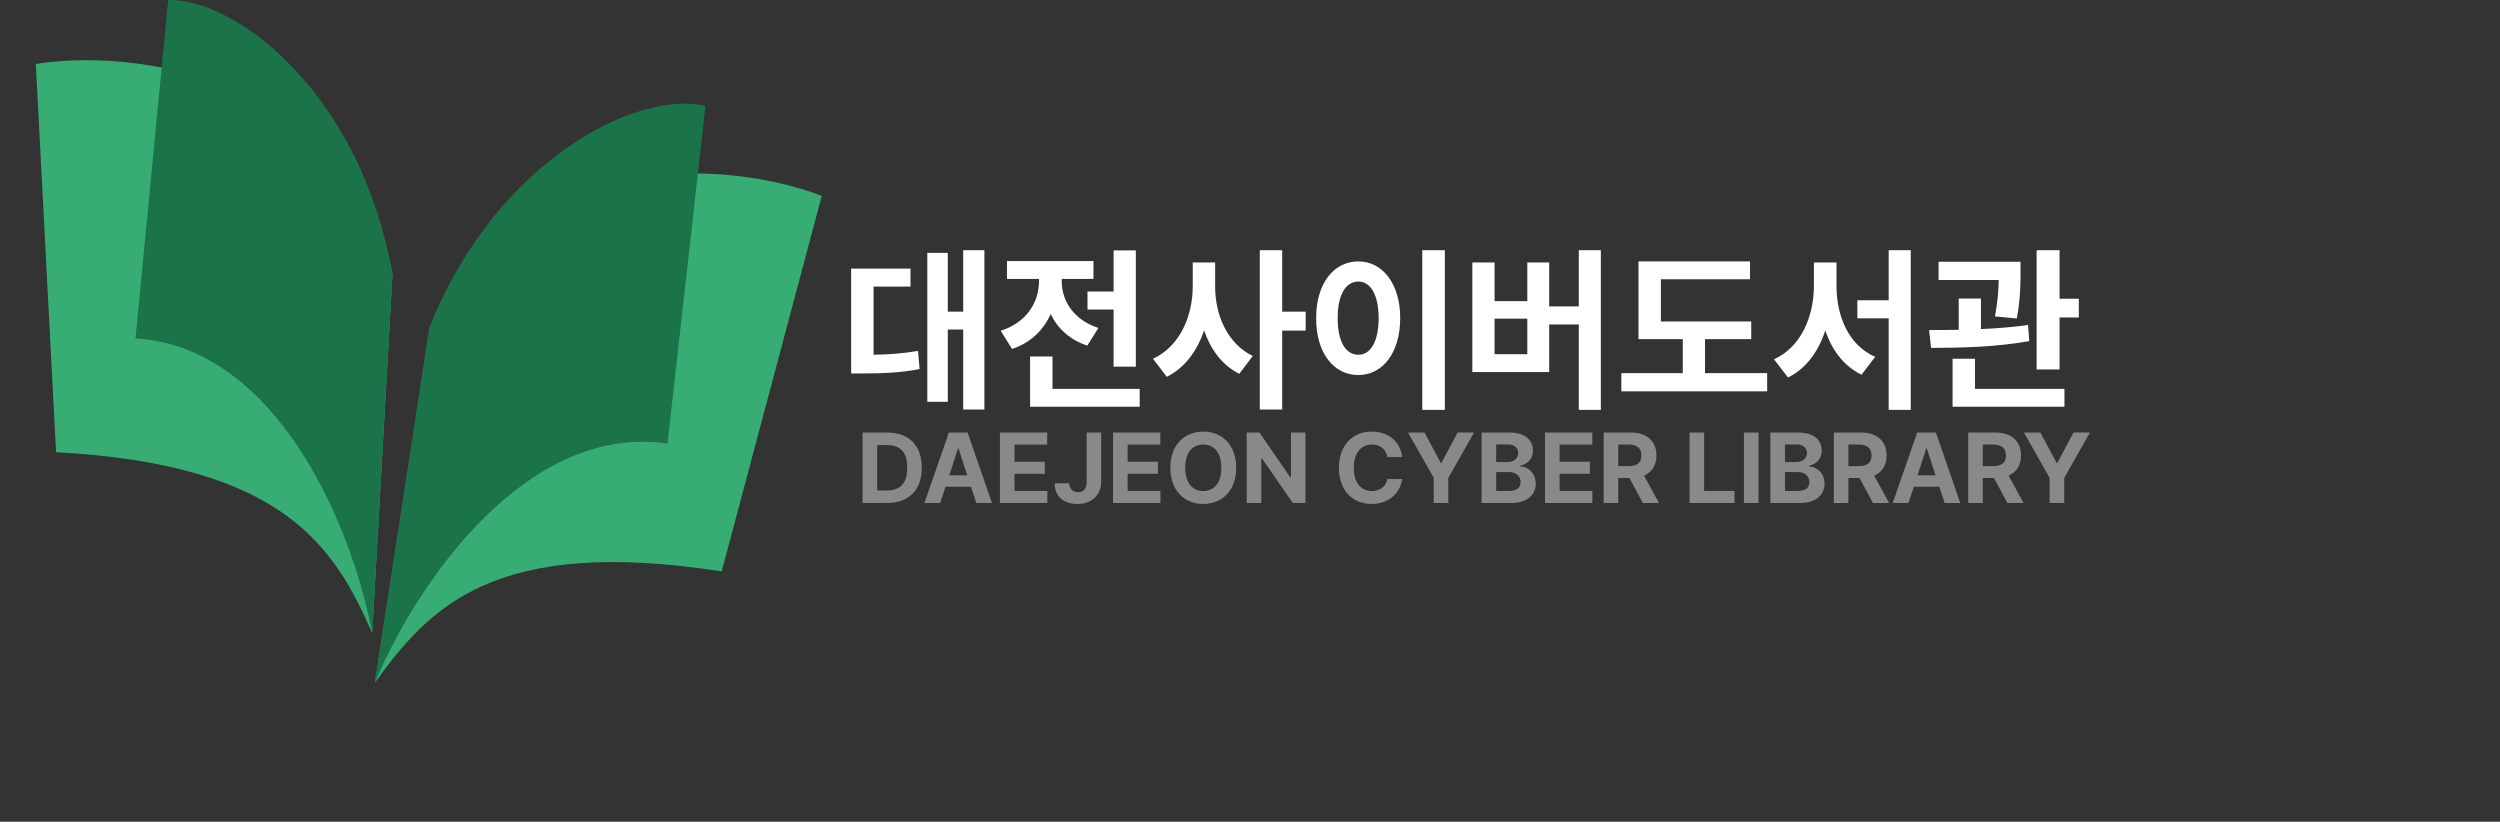 <svg width="502" height="165" viewBox="0 0 502 165" fill="none" xmlns="http://www.w3.org/2000/svg">
<rect x="0" y="0" width="502" height="165" fill="#333333" stroke="none"/>
<path d="M78.807 55.103L74.742 127.117C67.132 109.897 57.229 93.303 11.258 90.799L7.193 12.84C30.96 9.083 72.303 18.785 78.807 55.103Z" fill="#37AD74"/>
<path d="M74.742 127.117C70.468 104.679 55.228 69.697 27.207 67.944L33.775 0.004C47.639 -0.309 72.553 19.039 78.807 55.107L74.742 127.117Z" fill="#1B7349"/>
<path d="M75.28 137.086L86.308 65.987C100.183 31.812 142.531 30.718 165.012 39.327L144.913 114.74C99.41 107.646 86.287 121.822 75.28 137.086Z" fill="#37AD74"/>
<path d="M134.038 89.074C106.253 84.972 84.103 116.028 75.281 137.089L86.194 65.804C99.774 31.821 128.157 18.066 141.661 21.251L134.038 89.074Z" fill="#1B7349"/>
<path d="M197.664 50.242V82.234H193.41V66.168H190.316V80.688H186.203V50.77H190.316V62.582H193.41V50.242H197.664ZM170.91 74.992V53.934H182.828V57.555H175.41V71.231C178.504 71.178 181.246 71.002 184.34 70.457L184.656 74.113C180.754 74.852 177.344 74.975 173.125 74.992H170.91ZM228.074 50.277V73.621H223.609V62.16H218.371V58.539H223.609V50.277H228.074ZM200.934 66.414C206.225 64.762 208.615 60.596 208.633 56.5V56.008H202.199V52.422H219.566V56.008H213.203V56.535C213.186 60.244 215.471 64.199 220.551 65.852L218.336 69.402C214.803 68.242 212.359 65.922 210.971 63.057C209.547 66.238 206.998 68.822 203.219 70.07L200.934 66.414ZM206.84 81.672V71.582H211.34V78.086H228.848V81.672H206.84ZM244 57.484C243.982 63.215 246.426 68.998 251.559 71.477L248.852 75.062C245.424 73.357 243.104 70.193 241.785 66.344C240.379 70.475 237.918 73.867 234.297 75.66L231.52 72.039C236.951 69.543 239.5 63.426 239.5 57.484V52.703H244V57.484ZM252.965 82.234V50.242H257.465V62.582H262.176V66.379H257.465V82.234H252.965ZM290.125 50.242V82.305H285.59V50.242H290.125ZM264.285 63.883C264.268 56.904 267.836 52.492 272.758 52.492C277.574 52.492 281.16 56.904 281.16 63.883C281.16 70.914 277.574 75.309 272.758 75.309C267.836 75.309 264.268 70.914 264.285 63.883ZM268.609 63.883C268.592 68.647 270.262 71.248 272.758 71.231C275.184 71.248 276.818 68.647 276.836 63.883C276.818 59.137 275.184 56.535 272.758 56.535C270.262 56.535 268.592 59.137 268.609 63.883ZM321.449 50.242V82.305H317.02V65.148H311.078V74.711H295.645V52.703H300.109V60.473H306.684V52.703H311.078V61.527H317.02V50.242H321.449ZM300.109 71.125H306.684V63.988H300.109V71.125ZM351.648 64.551V68.102H342.367V74.922H354.848V78.578H325.562V74.922H337.902V68.102H329.008V52.492H351.402V56.078H333.508V64.551H351.648ZM368.77 57.484C368.787 63.496 371.213 69.35 376.539 71.652L373.797 75.238C370.246 73.516 367.855 70.316 366.52 66.361C365.148 70.562 362.688 74.008 359.031 75.801L356.219 72.144C361.703 69.666 364.199 63.496 364.234 57.484V52.703H368.77V57.484ZM372.953 63.918V60.297H379.246V50.242H383.676V82.305H379.246V63.918H372.953ZM405.719 52.562V54.566C405.719 56.781 405.719 59.98 404.98 63.953L400.586 63.531C401.166 60.473 401.307 58.135 401.342 56.219H389.266V52.562H405.719ZM387.367 66.273C389.16 66.273 391.182 66.273 393.309 66.221V59.945H397.773V66.08C400.973 65.939 404.225 65.693 407.23 65.254L407.477 68.488C400.814 69.719 393.326 69.842 387.754 69.859L387.367 66.273ZM392.078 81.672V72.039H396.578V78.086H414.543V81.672H392.078ZM408.953 74.184V50.242H413.559V59.98H417.426V63.742H413.559V74.184H408.953Z" fill="white"/>
<path d="M178.188 101H173.207V86.859H178.246C182.504 86.859 185.111 89.506 185.102 93.91C185.111 98.334 182.504 101 178.188 101ZM176.137 98.481H178.07C180.766 98.481 182.172 97.084 182.172 93.91C182.172 90.766 180.766 89.379 178.09 89.379H176.137V98.481ZM188.793 101H185.629L190.531 86.859H194.301L199.184 101H196.039L194.975 97.738H189.857L188.793 101ZM190.6 95.453H194.232L192.465 90.043H192.367L190.6 95.453ZM200.785 101V86.859H210.277V89.281H203.715V92.719H209.789V95.141H203.715V98.578H210.297V101H200.785ZM218.207 86.859H221.117V96.723C221.117 99.467 219.174 101.195 216.332 101.195C213.773 101.195 211.771 99.848 211.781 97.055H214.711C214.73 98.178 215.414 98.832 216.469 98.832C217.592 98.832 218.207 98.109 218.207 96.723V86.859ZM223.5 101V86.859H232.992V89.281H226.43V92.719H232.504V95.141H226.43V98.578H233.012V101H223.5ZM248.227 93.93C248.227 98.549 245.365 101.195 241.625 101.195C237.855 101.195 235.004 98.529 235.004 93.93C235.004 89.311 237.855 86.664 241.625 86.664C245.365 86.664 248.227 89.311 248.227 93.93ZM237.992 93.93C237.992 96.947 239.428 98.588 241.625 98.598C243.803 98.588 245.248 96.947 245.238 93.93C245.248 90.902 243.803 89.272 241.625 89.262C239.428 89.272 237.992 90.902 237.992 93.93ZM262.133 86.859V101H259.594L253.383 92.016H253.266V101H250.336V86.859H252.914L259.086 95.844H259.223V86.859H262.133ZM278.578 91.781C278.344 90.219 277.143 89.272 275.492 89.262C273.295 89.272 271.84 90.951 271.84 93.93C271.84 96.977 273.314 98.588 275.473 98.598C277.084 98.588 278.295 97.709 278.578 96.176L281.547 96.195C281.225 98.812 279.027 101.195 275.434 101.195C271.654 101.195 268.852 98.529 268.852 93.93C268.852 89.311 271.703 86.664 275.434 86.664C278.695 86.664 281.156 88.529 281.547 91.781H278.578ZM282.738 86.859H286.039L289.301 92.953H289.438L292.68 86.859H295.98L290.824 95.961V101H287.895V95.961L282.738 86.859ZM297.504 101V86.859H303.129C306.244 86.859 307.826 88.363 307.816 90.492C307.826 92.152 306.732 93.197 305.277 93.519V93.656C306.869 93.734 308.373 95.004 308.383 97.094C308.373 99.34 306.693 101 303.5 101H297.504ZM300.434 98.578H302.914C304.613 98.588 305.346 97.885 305.336 96.82C305.346 95.629 304.438 94.789 302.992 94.789H300.434V98.578ZM300.434 92.777H302.699C303.93 92.787 304.857 92.094 304.848 90.961C304.857 89.936 304.096 89.242 302.758 89.242H300.434V92.777ZM310.238 101V86.859H319.73V89.281H313.168V92.719H319.242V95.141H313.168V98.578H319.75V101H310.238ZM322.016 101V86.859H327.562C330.775 86.859 332.621 88.666 332.621 91.469C332.621 93.402 331.732 94.809 330.121 95.502L333.129 101H329.887L327.182 95.981H324.945V101H322.016ZM324.945 93.598H327.016C328.754 93.598 329.604 92.885 329.594 91.469C329.604 90.043 328.754 89.272 327.016 89.262H324.945V93.598ZM339.262 101V86.859H342.191V98.578H348.285V101H339.262ZM353.109 86.859V101H350.18V86.859H353.109ZM355.492 101V86.859H361.117C364.232 86.859 365.814 88.363 365.805 90.492C365.814 92.152 364.721 93.197 363.266 93.519V93.656C364.857 93.734 366.361 95.004 366.371 97.094C366.361 99.34 364.682 101 361.488 101H355.492ZM358.422 98.578H360.902C362.602 98.588 363.334 97.885 363.324 96.82C363.334 95.629 362.426 94.789 360.98 94.789H358.422V98.578ZM358.422 92.777H360.688C361.918 92.787 362.846 92.094 362.836 90.961C362.846 89.936 362.084 89.242 360.746 89.242H358.422V92.777ZM368.227 101V86.859H373.773C376.986 86.859 378.832 88.666 378.832 91.469C378.832 93.402 377.943 94.809 376.332 95.502L379.34 101H376.098L373.393 95.981H371.156V101H368.227ZM371.156 93.598H373.227C374.965 93.598 375.814 92.885 375.805 91.469C375.814 90.043 374.965 89.272 373.227 89.262H371.156V93.598ZM383.227 101H380.062L384.965 86.859H388.734L393.617 101H390.473L389.408 97.738H384.291L383.227 101ZM385.033 95.453H388.666L386.898 90.043H386.801L385.033 95.453ZM395.219 101V86.859H400.766C403.979 86.859 405.824 88.666 405.824 91.469C405.824 93.402 404.936 94.809 403.324 95.502L406.332 101H403.09L400.385 95.981H398.148V101H395.219ZM398.148 93.598H400.219C401.957 93.598 402.807 92.885 402.797 91.469C402.807 90.043 401.957 89.272 400.219 89.262H398.148V93.598ZM406.41 86.859H409.711L412.973 92.953H413.109L416.352 86.859H419.652L414.496 95.961V101H411.566V95.961L406.41 86.859Z" fill="#898989"/>
</svg>
